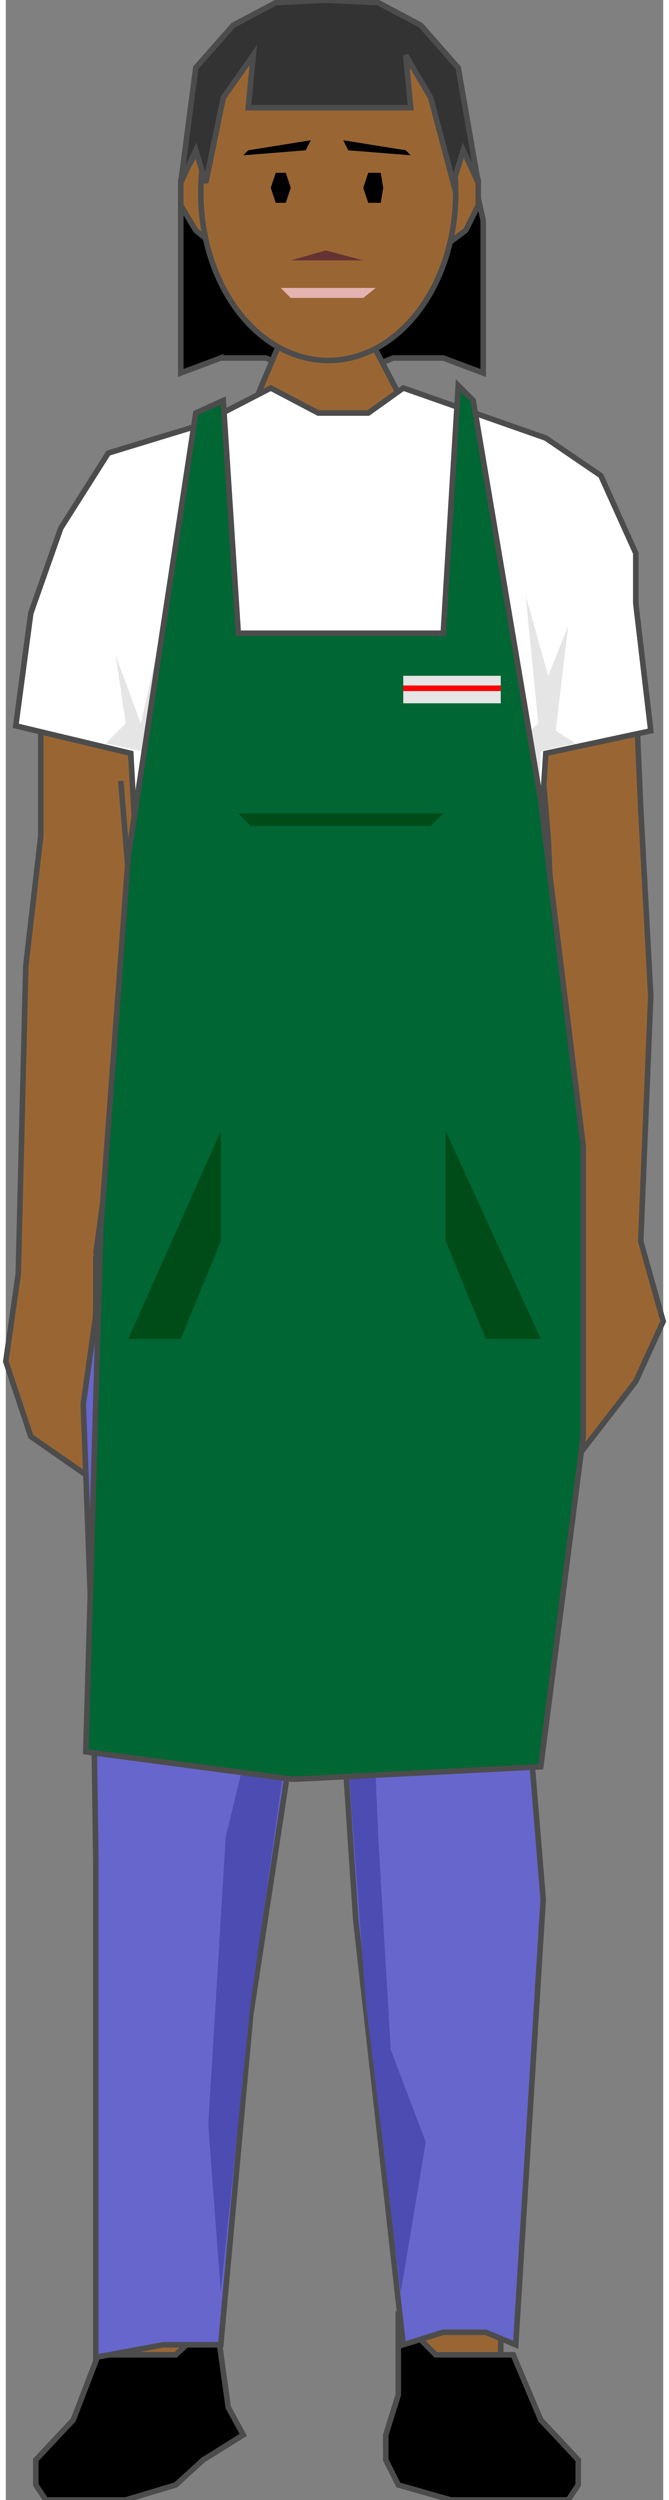 <!DOCTYPE svg PUBLIC "-//W3C//DTD SVG 1.1//EN" "http://www.w3.org/Graphics/SVG/1.1/DTD/svg11.dtd"><svg version="1.1" xmlns="http://www.w3.org/2000/svg" xmlns:xlink="http://www.w3.org/1999/xlink" width="30px" height="112px" viewBox="0 0 29.613 112.5" enable-background="new 0 0 29.613 112.5" xml:space="preserve">
<rect x="0" y="0" width="29.613" height="112.5" fill="#808080" stroke="none"/>
<g id="Group_HairBack">
	<path stroke="#4C4C4C" stroke-width="0.25" d="M9.684,16.108l-1.802,0.675V9.24l0.45-1.802l0.563-2.252l1.238-1.914l1.576-1.464   l1.914-0.675h1.914l1.915,0.675l1.576,1.464l1.238,1.914l0.676,2.252l0.563,2.478v6.868l-1.801-0.675h-2.252l-1.915,0.788h-1.914   l-1.914-0.788H9.684z" />
</g>
<g id="Group_Neck">
	<path fill="#996633" stroke="#4C4C4C" stroke-width="0.25" d="M23.196,19.486l-5.518-1.802L16.44,15.32h-4.054l-1.238,2.927   l-6.081,2.365" />
</g>
<g id="Group_LeftArm">
	<path fill="#996633" stroke="#4C4C4C" stroke-width="0.25" d="M23.533,26.918l0.9,10.81l0.338,7.544l0.788,10.021l0.226,2.928   l-0.226,3.378l0.113,4.054l2.702-3.49l1.238-2.703L28.6,55.856l0.451-11.035L28.6,36.376l-0.338-7.77L26.01,21.4" />
</g>
<g id="Group_LeftLeg">
	<path fill="#996633" stroke="#4C4C4C" stroke-width="0.25" d="M14.074,63.4l0.676,1.238l0.563,8.67l1.126,11.035l0.225,8.67   l1.577,12.386l-1.126,4.729l0.563,1.126l2.815,1.238h3.603l1.126-1.238l-2.928-5.292V86.37l1.802-21.281l0.676-5.405" />
</g>
<g id="Group_RightLeg">
	<path fill="#996633" stroke="#4C4C4C" stroke-width="0.25" d="M5.134,57.97L4.729,68.017l0.563,15.876L4.729,88.51v17.453   l-1.126,2.928l-1.801,1.801l0.675,1.127h4.617l2.928-2.252l-0.563-3.604l-0.563-2.928l2.927-19.818L14.074,63.4" />
</g>
<g id="Group_RightArm">
	<path fill="#996633" stroke="#4C4C4C" stroke-width="0.25" d="M2.702,24.891l-1.126,5.292v7.432L0.901,43.47L0.563,57.32L0,61.261   l1.126,3.378l2.59,1.801l0.225-4.053l0.113-3.49v-2.252l1.801-14.525l1.014-6.306l0.563-7.544" />
</g>
<g id="Group_Shoes">
	<path stroke="#4C4C4C" stroke-width="0.25" d="M25.785,111.818v-1.127l-1.689-1.801l-1.238-2.928h-3.49l-1.689-1.689v3.49   l-0.563,1.803v1.125l0.563,1.127l2.364,0.675h5.293L25.785,111.818z" />
	<path stroke="#4C4C4C" stroke-width="0.25" d="M1.351,111.818v-1.127l1.689-1.801l1.126-2.928h3.49l1.802-1.689l0.563,4.054   l0.675,1.239l-1.801,1.125l-1.239,1.127l-2.252,0.675H1.802L1.351,111.818z" />
</g>
<g id="Group_Face">
	<path fill="#996633" stroke="#4C4C4C" stroke-width="0.25" d="M19.367,11.379H9.796l-1.238-1.014L7.882,9.24V8.114l0.676-1.239   h12.16l0.563,1.239V9.24l-0.563,1.126L19.367,11.379z" />
	<ellipse fill="#996633" stroke="#4C4C4C" stroke-width="0.25" cx="14.526" cy="8.677" rx="5.742" ry="7.544" />
	<path fill="#663333" d="M14.412,11.267l1.689,0.45h-3.266L14.412,11.267z" />
	<path fill="#E5B2B2" d="M12.836,13.406l-0.45-0.45h4.278l-0.563,0.45H12.836z" />
	<path d="M18.016,6.763L15.2,6.312l0.226,0.451l2.815,0.225L18.016,6.763z" />
	<path d="M10.922,6.763l2.815-0.451l-0.226,0.451l-2.815,0.225L10.922,6.763z" />
	<path d="M12.16,9.127h0.451l0.225-0.676l-0.225-0.676H12.16l-0.225,0.676L12.16,9.127z" />
	<path d="M16.326,9.127h0.563l0.112-0.676L16.89,7.776h-0.563l-0.225,0.676L16.326,9.127z" />
</g>
<g id="Group_HairFront">
	<path fill="#333333" stroke="#4C4C4C" stroke-width="0.25" d="M9.008,8.227l-0.45-1.464L7.882,8.227l0.676-5.18l1.688-1.914   l1.914-1.014l2.252-0.112l2.365,0.112l1.914,1.014l1.688,1.914l0.901,5.18l-0.676-1.464l-0.45,1.464l-1.014-3.829l-1.126-1.914   l0.226,2.365h-7.319l0.226-2.365L9.796,4.398L9.008,8.227z" />
</g>
<g id="Group_LowerBody">
	<path fill="#6666CC" stroke="#4C4C4C" stroke-width="0.25" d="M9.684,105.512h-2.59l-3.04,0.563V83.668l-0.113-8.22L3.49,63.175   l1.464-10.359l1.576-3.829l4.955-0.676l6.305,0.563h5.855l2.252,8.219l-0.225,9.684l-2.027,11.824l0.563,6.867l-1.239,20.043   l-1.351-0.563h-1.914l-1.802,0.563l-2.14-19.142L15.2,77.926l-1.013-12.725l-1.126,12.161l-2.027,13.286L9.684,105.512z" />
	<path fill="#4C4CB2" d="M14.188,64.752l-1.126,11.034l-2.027,14.3l-1.351,13.062L9.12,95.604l0.788-12.949l2.703-11.146l0.45-5.18   v-3.717v-2.139l0.563-9.571v9.009l0.563,3.152l2.026-3.717L15.2,64.188l1.014,5.293l0.563,13.174l0.563,9.571l1.576,4.166   l-1.126,6.756l-1.576-13.062L15.2,76.35L14.188,64.752z" />
</g>
<g id="Group_UpperBody">
	<path fill="#FFFFFF" stroke="#4C4C4C" stroke-width="0.25" d="M5.63,33.899l-5.18-1.238l0.676-5.067l1.351-3.828l2.14-3.378   l4.054-1.239l3.266-1.689l2.139,1.126h2.252l1.577-1.126l6.418,2.252l2.478,1.689l1.576,3.491v2.252l0.676,5.743l-4.729,1.013   l-0.676,10.584v3.828l0.788,1.915H5.63v-1.352l0.676-2.477L5.63,33.899z" />
	<path fill="#E5E5E5" d="M6.531,33.561l0.676,1.577l4.054,1.239l4.054-1.352l7.094,0.901l1.351,1.464l-0.788-4.054l-4.842,1.351   l-2.702-1.126v-3.152l-0.676,3.378L11.034,34.8L6.531,33.561z" />
	<path fill="#E5E5E5" d="M23.42,26.805l0.563,5.743l-0.9,0.788l0.9,3.829l0.112-3.378l1.577-0.338l-0.901-0.563l0.563-4.729   l-0.901,2.252L23.42,26.805z" />
	<path fill="#E5E5E5" d="M4.954,29.508l0.45,3.04l-0.9,0.901l1.576,0.338l0.112,3.04l1.239-10.134L6.08,32.548L4.954,29.508z" />
	<path fill="none" stroke="#4C4C4C" stroke-width="0.25" d="M5.18,35.138l0.675,8.22L4.054,56.419" />
</g>
<g id="Group_Tops">
	<path fill="#006633" stroke="#4C4C4C" stroke-width="0.25" d="M3.603,78.826l9.346,1.238l11.147-0.563l1.914-14.863V51.577   l-1.914-15.539l-3.04-18.016l-0.676-0.675l-0.675,11.147h-9.233L9.796,18.022l-1.238,0.563l-3.04,19.93L4.279,55.293L3.603,78.826z   " />
	<path fill="#004C19" d="M24.096,60.247l-4.278-9.346v4.955l1.802,4.391H24.096z" />
	<path fill="#004C19" d="M5.518,60.247l4.166-9.346v4.955l-1.802,4.391H5.518z" />
	<path fill="#004C19" d="M10.472,36.602h9.233l-0.563,0.563h-8.107L10.472,36.602z" />
</g>
<g id="Group_Label">
	<path fill="#E5E5E5" d="M17.904,30.409h4.391v1.238h-4.391V30.409z" />
	<path fill="none" stroke="#FF0000" stroke-width="0.25" d="M17.904,30.971h4.391" />
</g>
</svg>